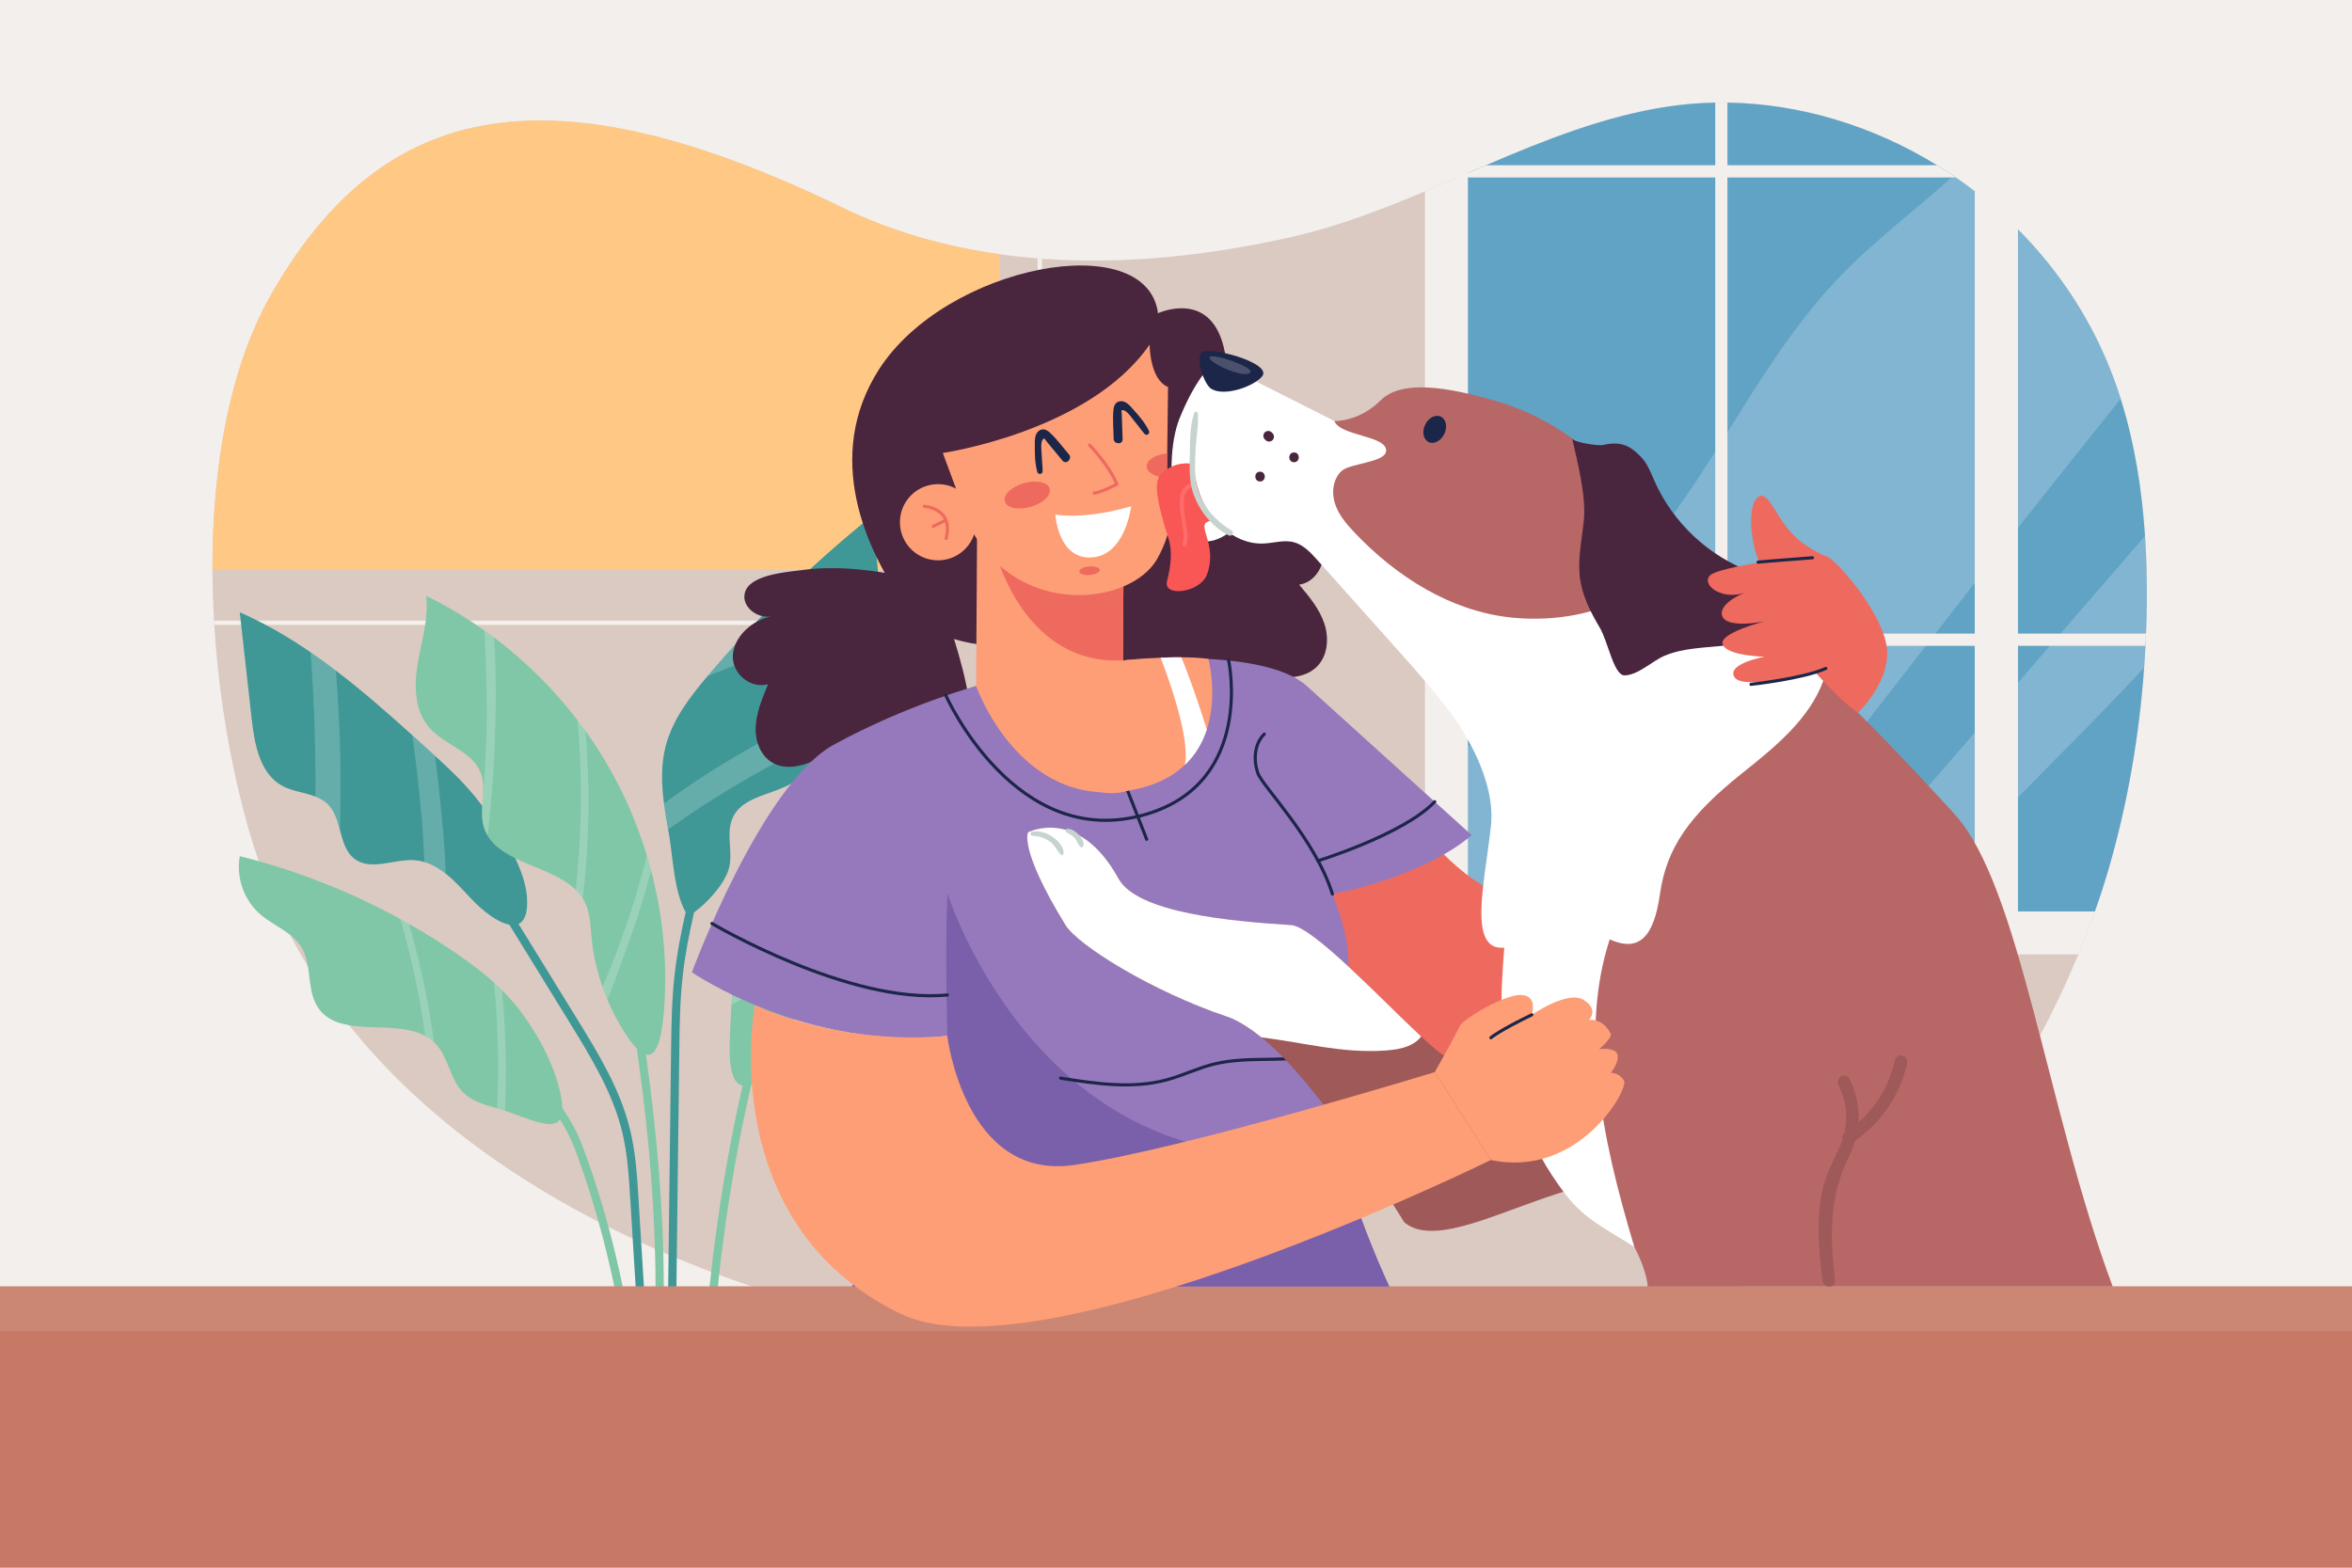 <?xml version="1.0" encoding="utf-8"?>
<!-- Generator: Adobe Illustrator 27.5.0, SVG Export Plug-In . SVG Version: 6.00 Build 0)  -->
<svg version="1.1" xmlns="http://www.w3.org/2000/svg" xmlns:xlink="http://www.w3.org/1999/xlink" x="0px" y="0px"
	 viewBox="0 0 750 500" style="enable-background:new 0 0 750 500;" xml:space="preserve">
<g id="BACKGROUND">
	<rect style="fill:#F3EFEC;" width="750" height="500.005"/>
</g>
<g id="OBJECTS">
	<g>
		<path style="fill:#DBCAC2;" d="M684.561,192.323c-0.03,3.26-0.11,6.51-0.25,9.77c-0.04,1.3-0.1,2.59-0.18,3.89
			c-0.07,1.36-0.14,2.71-0.23,4.07c-0.02,0.36-0.04,0.72-0.07,1.08c-0.04,0.63-0.08,1.26-0.13,1.89c-0.04,0.64-0.09,1.29-0.14,1.93
			c-0.09,1.2-0.19,2.39-0.3,3.59c-0.05,0.68-0.11,1.36-0.18,2.05c-0.05,0.51-0.1,1.02-0.15,1.53c-0.08,0.78-0.16,1.56-0.24,2.35
			c-0.08,0.69-0.15,1.37-0.23,2.06c-0.1,0.87-0.2,1.74-0.31,2.61c-0.15,1.23-0.3,2.45-0.47,3.68c-0.2,1.48-0.41,2.96-0.63,4.44
			c-0.22,1.48-0.45,2.95-0.69,4.43c-0.22,1.36-0.45,2.73-0.69,4.09c-0.06,0.34-0.12,0.67-0.19,1c-0.22,1.25-0.45,2.49-0.69,3.73
			c-0.27,1.42-0.55,2.83-0.85,4.25c-0.02,0.15-0.05,0.29-0.09,0.42c-0.21,1.04-0.44,2.08-0.67,3.12c-0.13,0.65-0.28,1.3-0.44,1.95
			c-0.24,1.14-0.51,2.28-0.79,3.42c-0.28,1.2-0.58,2.4-0.88,3.59c-0.42,1.69-0.86,3.37-1.32,5.05c-0.39,1.43-0.79,2.87-1.2,4.3
			c-1.3,4.52-2.82,9.25-4.54,14.1c-1.58,4.48-3.35,9.07-5.27,13.7c-11.42,27.62-28.4,56.71-47.75,73.22
			c-23.85,20.36-59.84,33.76-88.86,42.12c-69.61,20.06-144.25,17.53-215.13,7.71c-58.68-8.14-177.06-42.01-221.45-135.15
			c-10.62-22.29-19.02-56.97-21.23-93.01c-0.03-0.45-0.05-0.91-0.08-1.37c-0.3-5.37-0.48-10.78-0.49-16.18
			c-0.1-32.3,5.24-64.28,18.84-88.04c35.81-62.63,89.55-72.39,182.18-27.43c15.79,7.64,32.63,12.38,49.92,14.8
			c4.04,0.57,8.1,1.01,12.18,1.34c0.45,0.04,0.92,0.07,1.37,0.11c26.66,1.93,53.98-1.13,79.78-6.99c14.5-3.3,28.5-8.66,42.37-14.5
			c3.49-1.46,6.96-2.96,10.44-4.45c1.08-0.48,2.18-0.94,3.26-1.41c1.92-0.84,3.85-1.67,5.77-2.49c18.88-8.1,37.84-15.66,57.87-18.69
			c5.04-0.76,10.13-1.18,15.22-1.28c1.29-0.01,2.59-0.02,3.89,0c23.31,0.35,46.53,7.48,66.83,19.97c1.75,1.08,3.5,2.2,5.21,3.38
			c0.26,0.17,0.51,0.34,0.76,0.52c2.07,1.4,4.1,2.88,6.08,4.43c4.81,3.7,9.4,7.72,13.7,12.07c13.64,13.69,24.53,30.37,31.23,49.34
			c0.35,0.98,0.69,1.97,1.01,2.96c0.2,0.6,0.4,1.2,0.58,1.8c0.28,0.88,0.55,1.76,0.81,2.65c0.23,0.78,0.45,1.56,0.67,2.34
			c0.06,0.21,0.12,0.42,0.17,0.63c0.22,0.79,0.43,1.58,0.63,2.37c0.21,0.83,0.42,1.65,0.62,2.48c0.61,2.55,1.16,5.11,1.66,7.69
			c0.09,0.45,0.17,0.9,0.25,1.35c0.14,0.74,0.27,1.49,0.4,2.25c0.15,0.85,0.29,1.71,0.42,2.57c0.15,0.91,0.28,1.83,0.41,2.75
			c0.14,0.92,0.26,1.84,0.38,2.76c0.01,0.1,0.02,0.2,0.04,0.3c0.271,2.136,0.499,4.279,0.707,6.425
			c0.021,0.22,0.043,0.439,0.063,0.659c0.36,3.837,0.624,7.687,0.802,11.542c0.015,0.319,0.027,0.639,0.04,0.958
			c0.058,1.361,0.106,2.723,0.143,4.085c0.011,0.394,0.022,0.787,0.031,1.181c0.033,1.42,0.056,2.84,0.069,4.26
			c0.002,0.253,0.007,0.505,0.009,0.758C684.576,188.909,684.577,190.617,684.561,192.323z"/>
		<g>
			<path style="fill:#F3EFEC;" d="M330.871,82.423v115.51H68.241c0.03,0.46,0.05,0.92,0.08,1.37h263.92V82.533
				C331.791,82.493,331.321,82.463,330.871,82.423z"/>
			<path style="fill:#FFC885;" d="M318.689,81.078v100.678H67.748c-0.096-32.308,5.248-64.287,18.839-88.045
				c35.815-62.629,89.552-72.384,182.188-27.43C284.559,73.926,301.398,78.667,318.689,81.078z"/>
		</g>
		<g>
			<path style="fill:#F3EFEC;" d="M684.561,192.323c-0.03,3.26-0.11,6.51-0.25,9.77c-0.04,1.3-0.1,2.59-0.18,3.89
				c-0.07,1.36-0.14,2.71-0.23,4.07c-0.02,0.36-0.04,0.72-0.07,1.08c-0.04,0.63-0.08,1.26-0.13,1.89c-0.04,0.64-0.09,1.29-0.14,1.93
				c-0.09,1.2-0.19,2.39-0.3,3.59c-0.05,0.68-0.11,1.36-0.18,2.05c-0.05,0.51-0.1,1.02-0.15,1.53c-0.08,0.78-0.16,1.56-0.24,2.35
				c-0.08,0.69-0.15,1.37-0.23,2.06c-0.1,0.87-0.2,1.74-0.31,2.61c-0.15,1.23-0.3,2.45-0.47,3.68c-0.2,1.48-0.41,2.96-0.63,4.44
				c-0.22,1.48-0.45,2.95-0.69,4.43c-0.22,1.36-0.45,2.73-0.69,4.09c-0.06,0.34-0.12,0.67-0.19,1c-0.22,1.25-0.45,2.49-0.69,3.73
				c-0.27,1.42-0.55,2.83-0.85,4.25c-0.02,0.15-0.05,0.29-0.09,0.42c-0.21,1.04-0.44,2.08-0.67,3.12c-0.13,0.65-0.28,1.3-0.44,1.95
				c-0.24,1.14-0.51,2.28-0.79,3.42c-0.28,1.2-0.58,2.4-0.88,3.59c-0.42,1.69-0.86,3.37-1.32,5.05c-0.39,1.43-0.79,2.87-1.2,4.3
				c-1.3,4.52-2.82,9.25-4.54,14.1c-1.58,4.48-3.35,9.07-5.27,13.7h-208.35V61.043c3.49-1.46,6.96-2.96,10.44-4.45
				c1.08-0.48,2.18-0.94,3.26-1.41c1.92-0.84,3.85-1.67,5.77-2.49c18.88-8.1,37.84-15.66,57.87-18.69
				c5.04-0.76,10.13-1.18,15.22-1.28c1.29-0.01,2.59-0.02,3.89,0c23.31,0.35,46.53,7.48,66.83,19.97c1.75,1.08,3.5,2.2,5.21,3.38
				c0.26,0.17,0.51,0.34,0.76,0.52c2.07,1.4,4.1,2.88,6.08,4.43c4.81,3.7,9.4,7.72,13.7,12.07c13.64,13.69,24.53,30.37,31.23,49.34
				c0.35,0.98,0.69,1.97,1.01,2.96c0.2,0.6,0.4,1.2,0.58,1.8c0.28,0.88,0.55,1.76,0.81,2.65c0.23,0.78,0.45,1.56,0.67,2.34
				c0.06,0.21,0.12,0.42,0.17,0.63c0.22,0.79,0.43,1.58,0.63,2.37c0.21,0.83,0.42,1.65,0.62,2.48c0.61,2.55,1.16,5.11,1.66,7.69
				c0.09,0.45,0.17,0.9,0.25,1.35c0.14,0.74,0.27,1.49,0.4,2.25c0.15,0.85,0.29,1.71,0.42,2.57c0.15,0.91,0.28,1.83,0.41,2.75
				c0.14,0.92,0.26,1.84,0.38,2.76c0.01,0.1,0.02,0.2,0.04,0.3c0.271,2.136,0.499,4.279,0.707,6.425
				c0.021,0.22,0.043,0.439,0.063,0.659c0.36,3.837,0.624,7.687,0.802,11.542c0.015,0.319,0.027,0.639,0.04,0.958
				c0.058,1.361,0.106,2.723,0.143,4.085c0.011,0.394,0.022,0.787,0.031,1.181c0.033,1.42,0.056,2.84,0.069,4.26
				c0.002,0.253,0.007,0.505,0.009,0.758C684.576,188.909,684.577,190.617,684.561,192.323z"/>
			<path style="fill:#61A3C5;" d="M629.721,61.023v229.69h-161.63V55.183c1.92-0.84,3.85-1.67,5.77-2.49
				c18.88-8.1,37.84-15.66,57.87-18.69c5.04-0.76,10.13-1.18,15.22-1.28c1.29-0.01,2.59-0.02,3.89,0
				c23.31,0.35,46.53,7.48,66.83,19.97c1.75,1.08,3.5,2.2,5.21,3.38c0.26,0.17,0.51,0.34,0.76,0.52
				C625.711,57.993,627.741,59.473,629.721,61.023z"/>
			<path style="fill:#61A3C5;" d="M684.558,192.32c-0.027,3.261-0.11,6.508-0.247,9.769c-0.041,1.302-0.096,2.59-0.178,3.891
				c-0.11,2.343-0.26,4.686-0.425,7.029c-1.534,21.566-5.206,42.954-11.153,63.602c-1.302,4.521-2.822,9.249-4.549,14.099h-24.58
				V73.09c13.633,13.688,24.525,30.376,31.225,49.339c0.562,1.576,1.096,3.165,1.589,4.768c4.439,14.085,6.782,28.855,7.755,43.749
				C684.475,178.057,684.626,185.209,684.558,192.32z"/>
			<path style="opacity:0.2;fill:#FFFFFF;" d="M629.725,61.019v124.875c-1,1.274-2,2.562-3.001,3.85
				c-13.647,17.593-27.293,35.171-40.953,52.75c-12.523,16.127-25.06,32.267-37.83,48.215h-79.852v-52.435
				c20.826-24.416,45.406-46.9,64.41-72.741c18.442-25.074,31.952-53.874,53.381-76.454c11.386-12.002,24.731-21.936,37.007-33.007
				c0.26,0.178,0.507,0.343,0.754,0.521C625.71,57.991,627.738,59.471,629.725,61.019z"/>
			<path style="opacity:0.2;fill:#FFFFFF;" d="M676.241,127.197c-10.961,13.701-21.909,27.403-32.815,41.228V73.09
				c13.633,13.688,24.525,30.376,31.225,49.339C675.213,124.005,675.748,125.594,676.241,127.197z"/>
			<path style="opacity:0.2;fill:#FFFFFF;" d="M580.304,290.71c16.469-19.031,32.952-38.062,49.421-57.08v34.76
				c-7.111,7.344-14.113,14.756-20.936,22.319H580.304z"/>
			<path style="opacity:0.2;fill:#FFFFFF;" d="M684.558,192.32c-0.027,3.261-0.11,6.508-0.247,9.769
				c-0.041,1.302-0.096,2.59-0.178,3.891c-0.11,2.343-0.26,4.686-0.425,7.029c-13.126,14.03-26.772,27.663-40.282,41.378v-36.583
				c13.537-15.62,27.06-31.239,40.57-46.859C684.475,178.057,684.626,185.209,684.558,192.32z"/>
			<path style="fill:#F3EFEC;" d="M629.725,61.019c4.809,3.699,9.399,7.728,13.701,12.071v231.321h-13.701V61.019z"/>
			<path style="fill:#F3EFEC;" d="M546.954,32.726c1.288-0.014,2.59-0.027,3.891,0V290.71h-3.891V32.726z"/>
			<g>
				<path style="fill:#F3EFEC;" d="M623.641,56.593h-158.81c1.08-0.48,2.18-0.94,3.26-1.41c1.92-0.84,3.85-1.67,5.77-2.49h143.81
					c1.75,1.08,3.5,2.2,5.21,3.38C623.141,56.243,623.391,56.413,623.641,56.593z"/>
				<path style="fill:#F3EFEC;" d="M684.311,202.089c-0.041,1.302-0.096,2.59-0.178,3.891H454.388v-3.891H684.311z"/>
			</g>
		</g>
	</g>
	<g>
		<g>
			<path style="fill:#3F9896;" d="M280.15,188.066c-0.149,3.156-0.731,6.328-2.009,9.068c-0.93,2.043-2.259,3.853-4.086,5.281
				c-3.189,2.508-7.457,3.388-10.48,6.079c-5.182,4.65-4.617,12.024-4.069,19.464c0.216,2.989,0.432,5.979,0.282,8.819
				c-0.233,3.87-1.146,7.44-3.72,10.264c-6.062,6.643-18.784,5.613-22.454,13.834c-2.275,5.065,0.349,11.16-1.279,16.458
				c-1.478,4.783-6.726,10.546-11.011,13.668c-1.611,7.058-2.84,13.386-3.571,19.813c-0.947,8.171-1.046,16.558-1.146,24.663
				l-0.93,76.678c-0.017,0.714-0.598,1.296-1.312,1.296c-0.017,0-0.017,0-0.017,0c-0.731-0.017-1.312-0.615-1.295-1.329l0.93-76.679
				c0.1-8.171,0.216-16.624,1.162-24.928c0.731-6.378,1.926-12.639,3.504-19.581c-3.837-6.793-4.019-17.638-5.414-25.344
				c-0.066-0.332-0.116-0.681-0.183-1.013c-0.498-2.74-0.98-5.514-1.329-8.304c-0.797-6.195-0.997-12.406,0.565-18.402
				c2.209-8.437,7.689-15.562,13.32-22.221l0.299-0.349c3.67-4.335,7.44-8.586,11.293-12.738
				c13.203-14.233,27.519-27.453,42.732-39.527c-1.86,6.627-0.315,13.652,0.149,20.511
				C280.183,185.027,280.216,186.538,280.15,188.066z"/>
			<path style="opacity:0.2;fill:#FFFFFF;" d="M280.15,188.066c-0.149,3.156-0.731,6.328-2.009,9.068
				c-4.766,1.412-9.5,2.89-14.216,4.434c-12.921,4.235-25.709,8.952-38.314,14.084l0.299-0.349c3.67-4.335,7.44-8.586,11.293-12.738
				c7.59-3.039,15.296-5.846,23.085-8.437C266.863,191.952,273.473,189.926,280.15,188.066z"/>
			<path style="opacity:0.2;fill:#FFFFFF;" d="M259.789,236.777c-5.232,2.674-10.446,5.398-15.612,8.238
				c-10.745,5.929-21.208,12.356-31.123,19.564c-0.498-2.74-0.98-5.514-1.329-8.304c8.636-6.411,17.737-12.207,27.154-17.538
				c6.743-3.803,13.635-7.407,20.627-10.778C259.722,230.948,259.938,233.937,259.789,236.777z"/>
		</g>
		<g>
			<path style="fill:#3F9896;" d="M205.663,415.727c0.05,0.731-0.498,1.345-1.229,1.395h-0.083c-0.681,0-1.262-0.531-1.312-1.229
				l-2.059-33.398c-0.432-7.092-0.88-14.432-2.558-21.408c-3.056-12.655-10.031-23.982-16.774-34.943l-19.232-31.223
				c-3.72-0.698-8.57-4.401-12.323-8.437c-2.508-2.69-5.099-5.564-7.988-7.855c-2.092-1.628-4.318-2.973-6.759-3.687
				c-0.98-0.299-1.976-0.498-3.023-0.581c-6.51-0.498-13.868,3.504-19.149-0.349c-2.873-2.093-3.803-5.647-4.767-9.217
				c-0.83-3.072-1.71-6.145-3.87-8.287c-1.146-1.129-2.491-1.877-3.953-2.441c-3.371-1.312-7.324-1.661-10.546-3.405
				c-7.175-3.886-8.869-13.236-9.782-21.358c-1.262-11.343-2.541-22.686-3.803-34.029c7.955,3.504,15.445,7.855,22.587,12.755
				c2.74,1.893,5.431,3.836,8.072,5.863c8.453,6.427,16.475,13.486,24.38,20.61c1.578,1.428,3.156,2.84,4.717,4.268
				c0.847,0.764,1.694,1.528,2.524,2.309c4.467,4.052,8.835,8.221,12.655,12.888c6.377,7.789,15.894,21.59,16.641,32.053
				c0.382,5.165-0.747,7.789-2.674,8.669l18.534,30.077c6.842,11.127,13.934,22.637,17.073,35.707
				c1.744,7.208,2.209,14.648,2.641,21.856L205.663,415.727z"/>
			<path style="opacity:0.2;fill:#FFFFFF;" d="M108.59,250.097c0,4.899-0.05,9.799-0.183,14.698c-0.83-3.072-1.71-6.145-3.87-8.287
				c-1.146-1.129-2.491-1.877-3.953-2.441c0.017-1.86,0.017-3.72,0.017-5.58c-0.05-13.519-0.548-27.004-1.561-40.457
				c2.74,1.893,5.431,3.836,8.072,5.863C108.059,225.932,108.59,238.006,108.59,250.097z"/>
			<path style="opacity:0.2;fill:#FFFFFF;" d="M142.105,278.629c-2.092-1.628-4.318-2.973-6.759-3.687
				c-0.283-4.849-0.498-9.716-0.914-14.465c-0.781-8.702-1.744-17.355-2.939-25.975c1.578,1.428,3.156,2.84,4.717,4.268
				c0.847,0.764,1.694,1.528,2.524,2.309c0.714,5.381,1.312,10.778,1.827,16.193C141.208,264.197,141.972,271.438,142.105,278.629z"
				/>
		</g>
		<g>
			<path style="fill:#80C7A7;" d="M321.155,237.674c-1.461,1.412-2.989,2.757-4.534,4.019c-0.05,0.05-0.083,0.083-0.133,0.116
				c-8.769,7.175-18.817,13.735-23.566,23.998c-0.349,0.731-0.648,1.495-0.947,2.259c-0.382,1.013-0.731,2.043-1.046,3.072
				c-1.976,6.128-3.338,12.539-7.905,16.89c-6.726,6.411-18.551,6.361-23.467,14.233c-0.847,1.378-1.428,2.873-1.843,4.434
				c-0.266,0.93-0.465,1.893-0.631,2.857c-0.249,1.246-0.465,2.508-0.698,3.737c-1.544,7.839-8.105,28.35-15.927,32.219
				c-0.316,0.15-0.598,0.266-0.88,0.382c-2.043,8.935-3.886,18.003-5.497,27.187c-2.475,14.283-4.418,28.831-5.746,43.247
				c-0.066,0.681-0.631,1.179-1.312,1.179h-0.116c-0.731-0.066-1.262-0.698-1.196-1.428c1.345-14.482,3.305-29.097,5.796-43.446
				c1.545-8.902,3.322-17.704,5.281-26.39c-5.58-1.096-3.969-15.263-3.753-21.989c0.05-1.262,0.1-2.524,0.199-3.77
				c0.05-0.914,0.116-1.827,0.199-2.74c0.764-8.586,2.475-17.089,5.082-25.294c0.465-1.428,0.947-2.857,1.445-4.268
				c3.305-9.134,7.756-17.887,13.286-25.892c0.017-0.017,0.033-0.05,0.05-0.066c1.196-1.744,2.458-3.438,3.753-5.099
				c18.385-23.583,46.253-39.643,75.931-43.513C333.561,222.86,328.014,231.064,321.155,237.674z"/>
			<path style="opacity:0.2;fill:#FFFFFF;" d="M321.155,237.674c-1.461,1.412-2.989,2.757-4.534,4.019
				c-7.54,1.561-15.013,3.405-22.421,5.514c-14.067,4.036-27.619,9.151-40.905,15.014c1.196-1.744,2.458-3.438,3.753-5.099
				C277.492,248.203,299.166,241.776,321.155,237.674z"/>
			<path style="opacity:0.2;fill:#FFFFFF;" d="M291.975,268.066c-0.382,1.013-0.731,2.043-1.046,3.072
				c-8.935,2.259-17.787,4.899-26.39,8.204c-9.234,3.538-17.887,7.872-26.024,13.104c0.465-1.428,0.947-2.857,1.445-4.268
				c7.008-4.235,14.482-7.739,21.939-10.695c9.5-3.787,19.332-6.693,29.246-9.201C291.426,268.216,291.692,268.149,291.975,268.066z
				"/>
			<path style="opacity:0.2;fill:#FFFFFF;" d="M257.713,306.696c-0.266,0.93-0.465,1.893-0.631,2.857
				c-0.116,0.033-0.216,0.066-0.332,0.116c-8.071,3.072-15.977,6.61-23.517,10.812c0.05-0.914,0.116-1.827,0.199-2.74
				c6.46-3.587,13.203-6.693,20.095-9.433C254.923,307.759,256.318,307.228,257.713,306.696z"/>
		</g>
		<g>
			<path style="fill:#80C7A7;" d="M205.979,336.358c4.002,28.449,5.863,54.291,5.68,78.472c0,0.731-0.581,1.312-1.312,1.312
				c-0.731-0.017-1.312-0.598-1.312-1.329c0.183-24.712-1.777-51.169-5.979-80.415c-1.528-1.528-3.255-3.953-5.231-7.307
				c-1.578-2.691-2.973-5.481-4.169-8.337c-0.565-1.312-1.08-2.624-1.545-3.969v-0.016c-1.81-5.165-2.99-10.529-3.504-15.977
				c-0.332-3.621-0.399-7.357-1.926-10.662c-0.249-0.532-0.515-1.03-0.83-1.511c-0.631-1.046-1.412-1.993-2.292-2.84
				c-7.656-7.474-22.919-8.437-28.084-17.289c-0.565-0.947-1.013-1.976-1.312-3.122c-0.797-2.989-0.382-6.161-0.183-9.284
				c0.183-2.641,0.216-5.248-0.731-7.689c-2.691-6.859-11.576-8.785-16.392-14.366c-4.733-5.447-4.849-13.502-3.62-20.61
				c1.212-7.108,3.504-14.216,2.674-21.374c6.494,3.172,12.705,6.892,18.584,11.077c1.03,0.714,2.026,1.445,3.039,2.192
				c10.014,7.523,18.999,16.425,26.622,26.373c0.88,1.129,1.727,2.292,2.558,3.454c4.584,6.378,8.619,13.17,12.024,20.262
				c3.006,6.261,5.53,12.788,7.54,19.498v0.017c0.482,1.561,0.93,3.106,1.329,4.684c3.936,14.897,5.381,30.475,4.036,45.705
				C210.828,332.488,209.035,337.089,205.979,336.358z"/>
			<path style="opacity:0.2;fill:#FFFFFF;" d="M157.65,239.534c-0.365,8.769-1.063,17.538-2.093,26.257
				c-0.033,0.233-0.05,0.465-0.083,0.698c-0.565-0.947-1.013-1.976-1.312-3.122c-0.797-2.989-0.382-6.161-0.183-9.284
				c0.432-4.85,0.747-9.699,0.963-14.548c0.581-12.871,0.133-25.626-0.448-38.414c1.03,0.714,2.026,1.445,3.039,2.192
				C158.348,215.37,158.165,227.576,157.65,239.534z"/>
			<path style="opacity:0.2;fill:#FFFFFF;" d="M187.644,258.799c-0.1,8.769-0.648,17.521-1.628,26.24
				c-0.05,0.515-0.116,1.046-0.166,1.578c-0.631-1.046-1.412-1.993-2.292-2.84c0.017-0.133,0.033-0.282,0.05-0.415
				c0.864-7.922,1.378-15.877,1.561-23.849c0.232-9.965-0.116-19.913-1.013-29.828c0.88,1.129,1.727,2.292,2.558,3.454
				C187.428,241.676,187.744,250.229,187.644,258.799z"/>
			<path style="opacity:0.2;fill:#FFFFFF;" d="M207.607,277.599c-0.183,0.714-0.365,1.412-0.548,2.109
				c-2.275,8.47-4.982,16.824-8.072,25.028c-1.644,4.351-3.255,9.384-5.331,14.017c-0.565-1.312-1.08-2.624-1.545-3.969v-0.016
				c0.083-0.133,0.133-0.282,0.199-0.415c1.677-3.903,3.255-7.856,4.75-11.841c2.807-7.457,5.265-15.047,7.407-22.72
				c0.631-2.275,1.246-4.567,1.81-6.876C206.76,274.477,207.208,276.021,207.607,277.599z"/>
		</g>
		<path style="opacity:0.2;fill:#FFFFFF;" d="M116.263,327.506c-0.963-0.05-1.926-0.116-2.856-0.233
			c-0.814-4.085-1.711-8.138-2.674-12.19c-2.79-11.725-6.411-23.102-10.181-34.461c1.212,0.448,2.408,0.913,3.604,1.395
			c3.67,10.596,6.61,21.524,9.184,32.319C114.387,318.704,115.367,323.105,116.263,327.506z"/>
		<g>
			<path style="fill:#80C7A7;" d="M199.402,414.597c0.116,0.714-0.349,1.395-1.063,1.528c-0.083,0.017-0.166,0.017-0.233,0.017
				c-0.631,0-1.179-0.448-1.295-1.096c-0.033-0.233-4.351-24.663-13.768-49.276c-1.096-2.857-2.641-5.796-4.501-8.752
				c-2.358,3.604-9.682-0.116-17.538-2.757c-0.83-0.282-1.677-0.548-2.508-0.78c-0.183-0.066-0.365-0.116-0.548-0.166
				c-3.637-1.013-7.44-2.126-10.147-4.766c-4.318-4.218-4.733-11.243-8.869-15.628c-0.166-0.183-0.349-0.366-0.532-0.515
				c-0.864-0.83-1.81-1.495-2.823-2.026c-5.364-2.906-12.639-2.475-19.315-2.873c-0.963-0.05-1.926-0.116-2.856-0.233
				c-4.916-0.531-9.284-1.893-11.991-5.912c-3.737-5.564-1.81-13.502-5.281-19.232c-2.939-4.866-8.918-6.842-13.203-10.563
				c-5.148-4.484-7.706-11.775-6.46-18.501c8.171,2.043,16.226,4.551,24.081,7.557c1.212,0.448,2.408,0.913,3.604,1.395
				c8.055,3.222,15.927,6.942,23.517,11.127c0.93,0.498,1.86,1.013,2.774,1.544c5.132,2.906,10.147,6.029,15.014,9.367
				c4.202,2.873,8.304,5.912,12.057,9.3c0.88,0.797,1.727,1.594,2.541,2.425c1.329,1.295,2.574,2.657,3.77,4.069
				c6.544,7.739,12.688,18.8,14.864,28.781c0.415,1.893,0.615,3.454,0.631,4.733c2.591,3.87,4.733,7.723,6.161,11.476
				C195.001,389.686,199.352,414.348,199.402,414.597z"/>
			<path style="opacity:0.2;fill:#FFFFFF;" d="M138.402,332.405c-0.864-0.83-1.81-1.495-2.823-2.026
				c-0.282-2.076-0.598-4.152-0.93-6.211c-1.711-10.48-4.052-20.826-6.975-31.023c0.93,0.498,1.86,1.013,2.774,1.544
				c2.657,9.317,4.85,18.767,6.51,28.333C137.488,326.144,137.986,329.266,138.402,332.405z"/>
			<path style="opacity:0.2;fill:#FFFFFF;" d="M161.005,354.261c-0.83-0.282-1.677-0.548-2.508-0.78
				c0.266-5.082,0.365-10.181,0.332-15.263c-0.05-8.321-0.482-16.608-1.312-24.862c0.88,0.797,1.727,1.594,2.541,2.425
				c0.714,7.208,1.113,14.416,1.229,21.657C161.387,343.034,161.287,348.648,161.005,354.261z"/>
		</g>
	</g>
	<g>
		<rect y="410.264" style="fill:#C77965;" width="750" height="89.741"/>
		<rect y="410.264" style="opacity:0.1;fill:#FFFFFF;" width="750" height="14.307"/>
	</g>
	<g>
		<g>
			<path style="fill:#EE6A5E;" d="M373.745,266.634c0,0,25.726,64.931,77.836,79.318c80.669,22.271,139.765-115.876,139.765-115.876
				l-29.894-18.677c0,0-28.61,68.946-63.053,75.995c-34.443,7.049-58.557-44.154-58.557-44.154L373.745,266.634z"/>
			<g>
				<path style="fill:#49263E;" d="M237.591,188.835c-1.448,4.552,3.922,8.619,8.37,7.744c-6.051,1.191-11.719,6.301-12.254,12.098
					c-0.535,5.802,5.212,11.106,11.213,9.56c-1.924,4.615-3.879,9.363-3.957,14.17c-0.079,4.806,2.147,9.752,6.676,11.485
					c5.539,2.12,12.125-1.061,17.695-4.132c-3.643,7.244,0.808,16.4,8.65,17.793c7.843,1.393,16.924-5.36,17.649-13.123
					c3,3.573,7.547,7.39,12.307,5.366c4.048-1.721,5.375-6.592,5.722-10.68c1.197-14.106-2.963-27.555-7.047-40.473
					c-2.118-6.701-6.627-13.197-13.845-14.715c-10.09-2.123-21.967-3.573-32.634-2.156c-4.62,0.614-16.066,1.347-18.334,6.507
					C237.72,188.464,237.65,188.65,237.591,188.835z"/>
				<path style="fill:#49263E;" d="M411.645,154.824c2.733,3.902-0.827,9.965-5.107,10.828c5.823-1.173,12.531,1.642,14.832,7.118
					c2.303,5.479-1.208,12.902-7.097,13.708c3.182,3.779,6.432,7.677,8.012,12.357c1.58,4.68,1.127,10.389-2.407,13.84
					c-4.323,4.22-11.252,3.651-17.233,2.795c5.555,5.691,4.42,16.387-2.205,20.786c-6.626,4.399-16.923,1.293-20.012-6.035
					c-1.581,4.663-4.477,10.163-9.399,10.02c-4.186-0.121-6.91-4.381-8.505-8.255c-5.505-13.363-5.981-28.154-6.358-42.396
					c-0.196-7.387,1.825-15.498,7.849-19.779c8.42-5.984,18.661-12,28.711-14.738c4.353-1.186,14.891-4.895,18.553-0.714
					C411.412,154.511,411.534,154.666,411.645,154.824z"/>
				<path style="fill:#49263E;" d="M347.426,203.974c0,0-43.573,9.453-57.656-9.472c-14.082-18.925-27.116-49.127-9.512-76.635
					c21.356-33.371,85.387-45.508,89.011-17.97c0,0,17.421-8.136,21.32,12.518C395.453,138.172,364.855,164.171,347.426,203.974z"/>
			</g>
			<g>
				<path style="fill:#9679BC;" d="M427.18,366.53c5.487,22.085,15.837,43.789,15.837,43.789H271.772l30.306-79.876
					c0.017-0.052,0.035-0.069,0.035-0.069c-44.984,4.846-81.486-20.268-81.486-20.268s22.12-60.007,45.382-72.676
					c23.279-12.687,45.26-18.623,45.26-18.623l46.818-8.204c0,0,44.88-4.31,58.639,8.204c13.777,12.514,52.582,47.562,52.582,47.562
					c-16.269,13.777-44.43,18.779-44.43,18.779c9.398,23.781,3.756,30.272-0.277,50.037
					C422.836,343.839,424.376,355.228,427.18,366.53z"/>
				<path style="fill:#7A60AA;" d="M302.078,330.443c0.017-0.052,0.035-0.069,0.035-0.069s-0.865-25.789,0-45.486
					c0,0,30.445,97.358,125.068,81.642c5.487,22.085,15.837,43.789,15.837,43.789H271.772L302.078,330.443z"/>
				<path style="fill:none;stroke:#1C2649;stroke-linecap:round;stroke-linejoin:round;stroke-miterlimit:10;" d="M403.143,234.144
					c-3.18,3.118-3.503,8.287-2.022,12.487c1.481,4.2,18.264,20.939,23.757,38.516"/>
				<path style="fill:none;stroke:#1C2649;stroke-linecap:round;stroke-linejoin:round;stroke-miterlimit:10;" d="M338.186,343.865
					c11.273,1.772,22.951,3.525,33.959,0.518c5.013-1.369,9.731-3.693,14.77-4.96c12.318-3.097,25.829,0.277,37.703-4.23"/>
				<path style="fill:none;stroke:#1C2649;stroke-linecap:round;stroke-linejoin:round;stroke-miterlimit:10;" d="M420.294,274.533
					c0,0,27.392-8.448,37.206-18.832"/>
				<path style="fill:none;stroke:#1C2649;stroke-linecap:round;stroke-linejoin:round;stroke-miterlimit:10;" d="M227.022,294.534
					c0,0,43.641,25.893,75.093,22.802"/>
				<path style="fill:none;stroke:#1C2649;stroke-linecap:round;stroke-linejoin:round;stroke-miterlimit:10;" d="M301.615,221.818
					c0,0,22.331,50.293,64.031,37.828c34.498-10.312,26.143-48.97,26.143-48.97"/>
				
					<line style="fill:none;stroke:#1C2649;stroke-linecap:round;stroke-linejoin:round;stroke-miterlimit:10;" x1="359.575" y1="252.193" x2="365.646" y2="267.684"/>
			</g>
			<g>
				<g>
					<path style="fill:#FE9E76;" d="M358.09,210.609l0.228-39.83l-46.723-6.162l-0.331,54.192c0,0,27.25,40.255,48.312,33.379
						C366.703,249.862,358.09,210.609,358.09,210.609z"/>
					<path style="fill:#EE6A5E;" d="M318.055,177.993c0,0,9.316,34.397,40.035,32.616l0.228-39.83L318.055,177.993z"/>
					<path style="fill:#FE9E76;" d="M384.827,232.653c-1.298,3.998-3.462,7.962-6.975,11.285c-4.067,3.877-9.918,6.923-18.277,8.256
						c-34.685,5.539-48.307-33.387-48.307-33.387l48.203-8.325c0,0,4.777-0.485,10.627-0.71c2.112-0.104,4.362-0.156,6.577-0.139
						c3.115,0.017,6.144,0.156,8.654,0.519C385.329,210.152,388.41,221.593,384.827,232.653z"/>
				</g>
				<g>
					<path style="fill:#FE9E76;" d="M286.974,166.037c-0.289,6.704,4.911,12.373,11.615,12.663
						c6.704,0.289,12.374-4.911,12.663-11.615c0.289-6.704-4.911-12.374-11.615-12.663
						C292.933,154.132,287.263,159.332,286.974,166.037z"/>
					<path style="fill:none;stroke:#EE6A5E;stroke-linecap:round;stroke-linejoin:round;stroke-miterlimit:10;" d="M294.711,161.49
						c0,0,9.484,0.449,6.985,10.255"/>
					
						<line style="fill:none;stroke:#EE6A5E;stroke-linecap:round;stroke-linejoin:round;stroke-miterlimit:10;" x1="301.615" y1="165.902" x2="297.599" y2="167.861"/>
				</g>
				<g>
					<path style="fill:#FE9E76;" d="M368.904,178.412c-8.509,14.604-44.082,18.856-59.272-9.726l-8.997-24.212
						c0,0,46.791-6.809,65.95-34.564c0,0,0,11.187,5.876,13.509l-0.261,21.193l-0.063,5.03c0,0,0.369,1.015,0.757,2.778
						C373.968,157.26,375.122,167.709,368.904,178.412z"/>
					<g>
						<g>
							<g>
								<g>
									<g>
										<path style="fill:#EE6A5E;" d="M334.716,155.834c0.595,2.089-2.122,4.7-6.069,5.832c-3.947,1.131-7.629,0.355-8.224-1.735
											c-0.595-2.09,2.122-4.7,6.069-5.832C330.438,152.967,334.12,153.744,334.716,155.834z"/>
									</g>
								</g>
							</g>
						</g>
					</g>
					<g>
						<g>
							<g>
								<g>
									<g>
										<path style="fill:#EE6A5E;" d="M350.696,181.743c0.086,0.748-1.308,1.485-3.114,1.646
											c-1.806,0.161-3.34-0.315-3.426-1.063c-0.086-0.748,1.308-1.485,3.114-1.646
											C349.076,180.519,350.61,180.995,350.696,181.743z"/>
									</g>
								</g>
							</g>
						</g>
					</g>
					<g>
						<g>
							<g>
								<g>
									<g>
										<path style="fill:#EE6A5E;" d="M372.894,152.421c-3.952,0.063-7.171-1.552-7.247-3.654
											c-0.075-2.036,2.799-3.813,6.553-4.154l-0.063,5.03C372.137,149.642,372.506,150.657,372.894,152.421z"/>
									</g>
								</g>
							</g>
						</g>
					</g>
					<g>
						<g>
							<g>
								<path style="fill:#FFFFFF;" d="M336.522,164.098c0,0,8.599,1.868,24.174-2.609c0,0-1.895,16.55-13.514,16.32
									C337.329,177.614,336.522,164.098,336.522,164.098z"/>
							</g>
						</g>
					</g>
					<path style="fill:none;stroke:#EE6A5E;stroke-linecap:round;stroke-linejoin:round;stroke-miterlimit:10;" d="M347.426,141.946
						c0,0,6.249,6.388,8.728,12.506c0,0-5.126,2.657-7.233,2.807"/>
					<path style="fill:#1C2649;" d="M340.858,144.897c-2.007-2.292-3.899-4.949-6.158-6.991c-1.029-0.93-2.254-1.411-3.48-0.447
						c-1.39,1.093-1.227,3.222-1.24,4.789c-0.022,2.723,0.041,5.659,0.801,8.289c0.267,0.925,1.699,0.758,1.693-0.229
						c-0.009-1.641-0.239-3.273-0.281-4.916c-0.031-1.233-0.427-3.825,0.148-4.939c0.593-1.152,0.807-0.374,1.414,0.371
						c0.491,0.603,0.994,1.197,1.491,1.796c1.193,1.437,2.386,2.873,3.579,4.31C340,148.344,342.079,146.293,340.858,144.897z"/>
					<path style="fill:#1C2649;" d="M355.106,139.915c-0.022-3.046-0.373-6.289-0.041-9.316c0.151-1.379,0.747-2.552,2.304-2.646
						c1.765-0.107,3.058,1.593,4.108,2.756c1.825,2.021,3.728,4.257,4.907,6.728c0.415,0.869-0.766,1.695-1.418,0.954
						c-1.083-1.233-1.995-2.605-3.056-3.861c-0.796-0.942-2.221-3.143-3.391-3.594c-1.209-0.467-0.852,0.256-0.81,1.217
						c0.034,0.777,0.052,1.555,0.078,2.333c0.062,1.867,0.125,3.733,0.187,5.599C358.036,141.922,355.119,141.77,355.106,139.915z"
						/>
				</g>
			</g>
			<path style="fill:#FFFFFF;" d="M377.852,243.938c1.679-8.671-5.279-27.797-7.754-34.166c2.112-0.104,4.362-0.156,6.577-0.139
				c2.735,6.335,6.127,16.668,8.152,23.02C383.529,236.651,381.366,240.614,377.852,243.938z"/>
		</g>
		<g>
			<g>
				<path style="fill:#9E5958;" d="M531.315,377.71c-28.127-9.121-68.896,24.438-83.554,12.099c0,0-26.559-43.821-45.517-58.943
					c-3.977-3.175-7.702-5.533-10.904-6.604c-23.67-7.912-47.58-22.696-51.583-29.236c-15.039-24.462-11.919-29.582-11.919-29.582
					s16.095-8.335,28.811,14.758c6.077,11.045,36.026,13.629,55.062,14.848c6.964,0.445,28.875,23.837,41.469,35.544
					c3.432,3.201,6.178,5.518,7.733,6.278c7.272,3.543,48.293-26.035,48.293-26.035C531.827,321.066,549.512,383.611,531.315,377.71
					z"/>
				<path style="fill:#FFFFFF;" d="M453.18,330.593c-0.214,0.274-0.442,0.55-0.699,0.802c-2.77,2.763-6.972,3.39-10.861,3.667
					c-13.753,0.937-26.034-2.583-39.376-4.197c-3.977-3.175-7.702-5.533-10.904-6.604c-23.67-7.912-47.58-22.696-51.583-29.236
					c-15.039-24.462-11.919-29.582-11.919-29.582s16.095-8.335,28.811,14.758c6.077,11.045,36.026,13.629,55.062,14.848
					C418.675,295.494,440.586,318.886,453.18,330.593z"/>
				<path style="fill:#C7D3CF;" d="M335.759,266.974c-1.914-1.353-4.203-2.05-6.539-1.75c-0.914,0.117-0.741,1.358,0.132,1.386
					c2.081,0.068,4.048,0.697,5.699,1.982c1.451,1.129,2.002,2.784,3.26,4.006c0.269,0.261,0.773,0.058,0.817-0.301
					C339.387,270.214,337.328,268.084,335.759,266.974z"/>
				<path style="fill:#C7D3CF;" d="M344.147,266.395c-0.944-1.096-2.293-2.026-3.774-2.076c-0.515-0.017-0.773,0.816-0.335,1.092
					c1.027,0.648,2.048,1.123,2.847,2.08c0.664,0.796,0.882,2.146,1.76,2.704c0.182,0.116,0.464,0.153,0.607-0.058
					C346.062,268.949,344.94,267.316,344.147,266.395z"/>
			</g>
			<g>
				<path style="fill:#FFFFFF;" d="M387.303,115.747c0,0-5.217,3.068-11.143,17.627c-5.927,14.558-2.224,50.867,16.973,35.607
					C412.33,153.72,395.428,114.608,387.303,115.747z"/>
				<g>
					<path style="fill:#F95755;" d="M393.133,164.793c-1.488,0.436-4.57-0.175-8.306,1.767c-2.821,1.467,3.472,7.809,0,16.781
						c-2.218,5.731-13.982,7.193-12.697,2.051c2.596-10.386,0.538-12.95-0.97-18.318c-3.624-12.897-2.602-15.129,0.977-17.432
						c6.428-4.136,12.592-0.342,16.426,1.504C393.516,153.532,392.698,159.313,393.133,164.793z"/>
					<path style="fill:#FF6C6B;" d="M384.584,154.898c-3.275-1.278-6.997-1.326-8.064,2.674c-1.413,5.295,1.883,10.707,0.59,15.87
						c-0.208,0.83,1.074,1.185,1.283,0.354c0.756-3.018-0.146-5.777-0.534-8.783c-0.214-1.66-0.394-3.411-0.301-5.086
						c0.042-0.757,0.031-1.726,0.35-2.419c1.497-3.257,4.328-2.106,6.323-1.328C385.028,156.492,385.374,155.206,384.584,154.898z"
						/>
				</g>
				<path style="fill:#B76766;" d="M425.513,134.283c0,0,7.829,0.303,14.67-6.538c6.841-6.841,21.575-4.21,36.308,0
					c14.734,4.21,37.172,15.026,56.21,48.82c19.038,33.794,48.807,40.325,48.807,40.325s11.737,9.893,41.738,42.756
					c20.987,22.989,29.387,94.209,50.435,150.673H525.428c0,0-0.13-4.727-4.275-12.625c-4.144-7.898-23.614-25.262-23.614-70.516
					c0-45.254-12.629-99.453-54.199-137.867S425.513,134.283,425.513,134.283z"/>
				<path style="fill:#9E5958;" d="M604.28,338.075c-1.739,7.858-5.756,14.717-11.685,19.894c0.344-4.598-0.541-9.203-2.887-13.898
					c-1.148-2.297-4.591-0.279-3.446,2.014c2.548,5.1,3.083,10.177,1.878,15.26c-0.676,0.57-0.811,1.378-0.599,2.089
					c-0.342,1.036-0.746,2.073-1.227,3.111c-1.816,3.916-3.775,7.558-4.854,11.785c-2.512,9.845-1.432,20.123-0.323,30.085
					c0.281,2.524,4.275,2.553,3.99,0c-1.531-13.748-2.038-26.168,4.157-38.905c0.922-1.897,1.657-3.782,2.212-5.664
					c8.494-5.908,14.379-14.54,16.63-24.711C608.681,336.634,604.835,335.565,604.28,338.075z"/>
				<path style="fill:#1C2649;" d="M460.559,138.396c-1.073,2.239-3.312,3.398-5.001,2.589c-1.689-0.809-2.189-3.28-1.116-5.519
					c1.073-2.239,3.312-3.398,5.001-2.589C461.132,133.686,461.632,136.158,460.559,138.396z"/>
				<path style="fill:#FFFFFF;" d="M552.182,190.753c-6.236-5.153-11.818-11.597-19.481-14.188
					c-9.425,16.793-31.888,22.42-51.036,20.363c-19.147-2.056-36.447-13.062-49.698-27.036c-2.603-2.745-5.141-5.721-6.289-9.324
					c-1.148-3.604-0.593-7.992,2.265-10.471c2.622-2.274,13.467-2.633,14.03-6.059c0.844-5.132-14.677-4.87-16.46-9.756
					c-10.446-5.282-20.891-10.564-31.337-15.846c-1.752-0.886-3.646-1.798-5.59-1.521c-4.046,0.576-5.574,5.522-6.227,9.557
					c-1.576,9.734-3.132,19.856-0.362,29.32c2.77,9.464,11.215,18.041,21.063,17.55c3.16-0.157,6.362-1.211,9.428-0.43
					c3.105,0.791,5.429,3.299,7.563,5.688c8.72,9.761,17.44,19.521,26.16,29.282c5.651,6.325,11.372,12.802,16.494,19.626
					c4.715,6.506,14.342,21.788,12.698,36.189c-2.162,18.943-7.296,39.585,4.281,38.561c0,0,0.002-0.004,0.002-0.004
					c-0.62,7.831-1.149,15.672-0.76,23.456c0.995,19.914,8.187,39.475,20.327,55.292c6.16,8.026,13.396,11.212,21.901,16.693
					c-5.361-17.904-9.742-34.98-11.689-53.568c-1.562-14.915-0.779-30.341,3.834-44.528c9.232,4.152,14.048-0.492,16.025-14.451
					c2.105-14.858,9.524-25.209,26.029-38.395c10.477-8.37,21.609-17.247,26.155-29.863
					C575.926,205.749,561.788,198.691,552.182,190.753z"/>
				<g>
					<path style="fill:#49263E;" d="M405.786,138.173l-0.274-0.274c-0.596-0.596-1.611-0.596-2.207,0
						c-0.598,0.598-0.598,1.609,0,2.207c0.091,0.092,0.183,0.183,0.274,0.274c0.596,0.596,1.611,0.596,2.207,0
						C406.384,139.782,406.384,138.771,405.786,138.173z"/>
					<path style="fill:#49263E;" d="M412.641,144.303c-2.009,0-2.012,3.122,0,3.122C414.65,147.424,414.654,144.303,412.641,144.303
						z"/>
					<path style="fill:#49263E;" d="M401.802,150.44c-2.009,0-2.012,3.122,0,3.122C403.811,153.561,403.814,150.44,401.802,150.44z"
						/>
				</g>
				<path style="fill:#C7D3CF;" d="M392.716,169.164c-5.541-3.164-10.317-8.938-11.305-15.374
					c-0.547-3.563-0.307-7.269-0.132-10.856c0.177-3.632,0.983-7.47,0.689-11.08c-0.053-0.656-0.905-0.774-1.133-0.153
					c-1.4,3.817-1.32,8.52-1.411,12.542c-0.09,3.96-0.318,8.271,0.779,12.121c1.704,5.981,6.034,11.565,11.58,14.398
					C392.837,171.3,393.757,169.759,392.716,169.164z"/>
				<path style="fill:#49263E;" d="M501.325,139.838c1.721,7.634,4.511,18.376,3.724,26.161c-0.637,6.299-2.095,12.632-1.163,18.894
					c0.817,5.493,3.427,10.547,6.261,15.322c2.591,4.367,4.443,15.188,7.863,15.188c4.29-0.007,8.894-4.632,12.853-6.286
					c6.217-2.596,13.17-2.487,19.857-3.301c6.688-0.813,13.826-2.973,17.643-8.525c1.208-1.756,2.03-3.89,1.739-6.001
					c-0.691-5.018-6.622-7.073-11.385-8.795c-13.613-4.922-25.062-15.544-30.988-28.75c-1.263-2.815-2.337-5.818-4.478-8.04
					c-3.919-4.066-6.811-4.934-12.335-3.757C509.61,142.227,501.75,141.105,501.325,139.838z"/>
				<g>
					<path style="fill:#1C2649;" d="M402.445,120.059c3.611-4.315-17.576-9.967-19.38-7.5c-1.805,2.468,1.088,10.157,3.131,11.433
						C390.382,126.605,399.741,123.291,402.445,120.059z"/>
					<path style="opacity:0.2;fill:#FFFFFF;" d="M398.724,118.665c0.892-1.633-12.033-6.184-13.006-4.742
						C384.745,115.365,397.297,121.279,398.724,118.665z"/>
				</g>
			</g>
		</g>
		<g>
			<path style="fill:#FE9E76;" d="M475.409,369.974L457.5,341.934c0,0,5.08-8.793,7.988-14.68
				c1.105-2.237,13.639-9.743,19.104-9.914c6.025-0.189,3.869,6.319,3.869,6.319s11.492-7.952,16.554-4.74
				c5.062,3.212,1.6,6.409,1.6,6.409s4.137-0.925,6.956,4.209c0.781,1.423-3.628,5.072-3.628,5.072s5.39-0.698,5.864,1.866
				c0.474,2.564-2.157,5.742-2.157,5.742s2.532-0.265,4.212,2.4C519.544,347.282,503.434,375.926,475.409,369.974z"/>
			<path style="fill:#FE9E76;" d="M302.073,330.446c0,0,5.475,46.087,40.27,41.135c34.814-4.97,115.158-29.645,115.158-29.645
				l17.903,28.035c0,0-143.6,70.631-188.215,49.049c-59.725-28.891-46.473-98.484-46.473-98.484S266.012,333.417,302.073,330.446z"
				/>
			<path style="fill:none;stroke:#1C2649;stroke-linecap:round;stroke-linejoin:round;stroke-miterlimit:10;" d="M475.406,330.977
				c0,0,2.584-2.253,13.056-7.317"/>
		</g>
		<g>
			<path style="fill:#EE6A5E;" d="M582.704,177.576c0,0-7.009-2.534-11.774-7.94c-4.692-5.323-7.027-12.417-9.703-11.403
				c-5.394,2.044-2.209,21.25,2.049,24.673L582.704,177.576z"/>
			<path style="fill:#EE6A5E;" d="M592.482,227.285c0,0,11.469-10.797,8.929-22.244c-2.54-11.446-15.968-26.384-18.707-27.465
				c-2.739-1.081-35.261,2.895-37.639,6.164c-2.378,3.269,4.631,7.816,11.432,5.217c0,0-8.346,3.229-7.387,7.278
				c1.069,4.514,13.58,1.941,13.58,1.941s-14.784,3.744-13.334,7.406c1.45,3.663,13.344,3.875,13.344,3.875
				s-12.334,2.217-9.589,6.559c2.745,4.342,25.734-1.592,25.734-1.592S587.908,224.574,592.482,227.285z"/>
			<path style="fill:none;stroke:#1C2649;stroke-linecap:round;stroke-linejoin:round;stroke-miterlimit:10;" d="M558.355,218.264
				c0,0,16.454-1.762,23.861-5.078"/>
			<path style="fill:none;stroke:#1C2649;stroke-linecap:round;stroke-linejoin:round;stroke-miterlimit:10;" d="M560.937,179.277
				c-2.223,0.163,7.543-0.706,17.023-1.392"/>
		</g>
	</g>
</g>
</svg>
